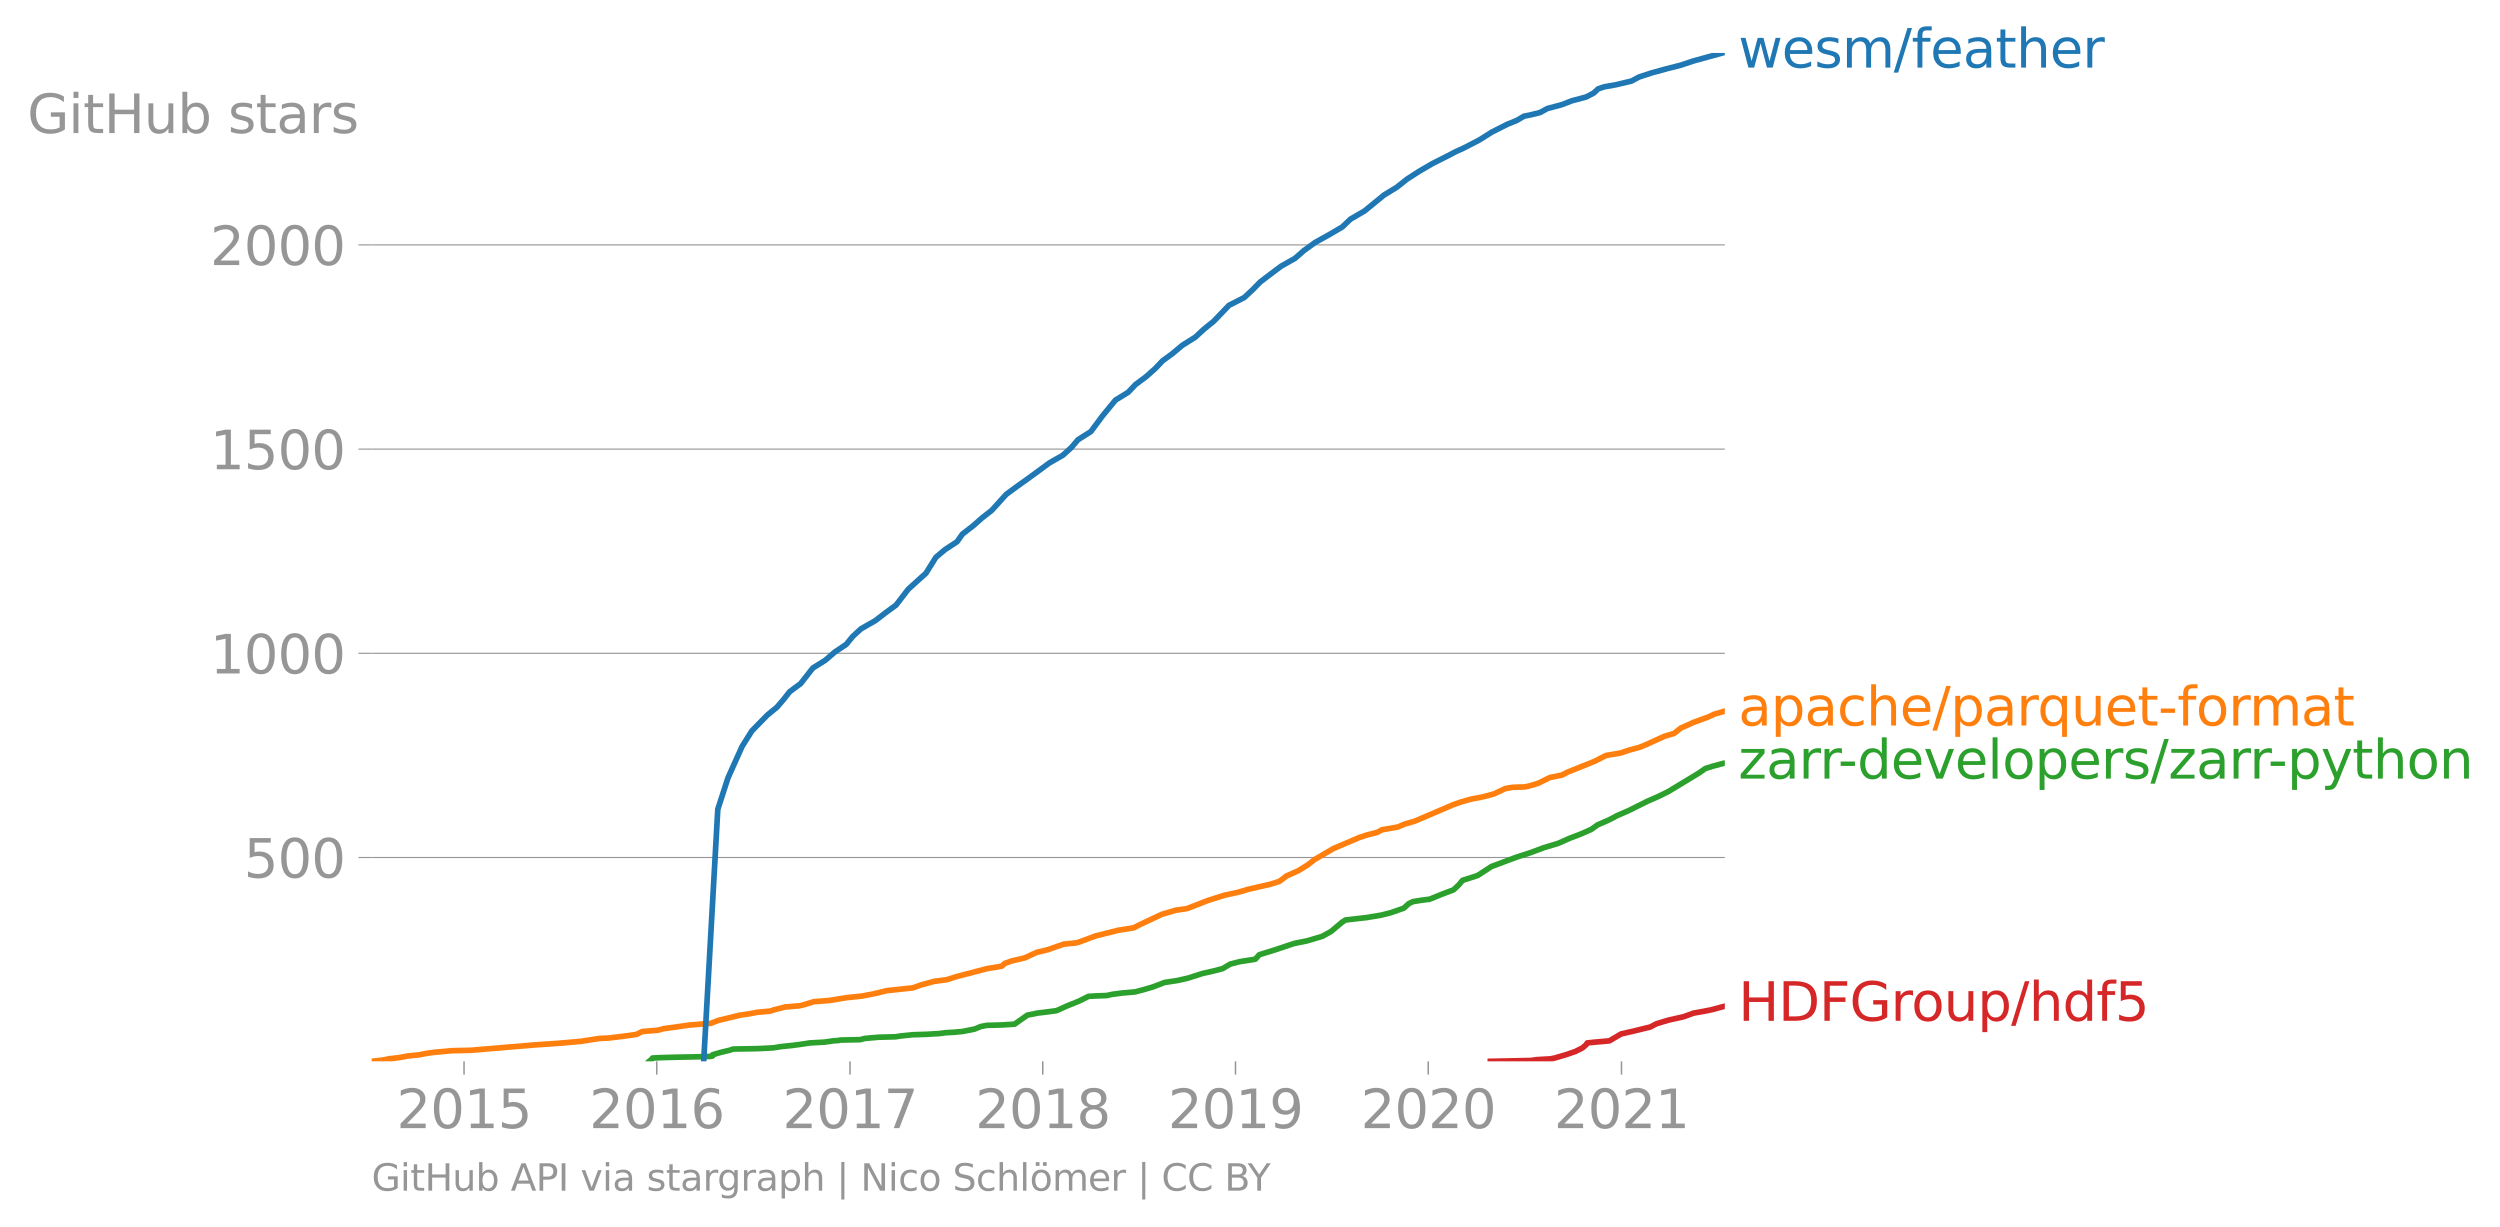 <svg height="431.629" viewBox="0 0 659.766 323.722" width="879.688" xmlns="http://www.w3.org/2000/svg" xmlns:xlink="http://www.w3.org/1999/xlink"><defs><style>*{stroke-linecap:butt;stroke-linejoin:round}</style></defs><g id="figure_1"><path d="M0 323.722h659.766V0H0z" style="fill:none" id="patch_1"/><g id="axes_1"><path d="M98.073 280.087h357.12V13.975H98.073z" style="fill:none" id="patch_2"/><path clip-path="url(#p18b4e121e9)" d="m393.322 280.087 5.462-.108 5.259-.108 1.395-.215 3.755-.216 1.08-.216 2.936-.862 2.526-.862 1.92-.97.982-.862.237-.431 2.125-.216 3.71-.323 3.1-1.833 3.743-.862 3.975-.97 1.627-.862 3.224-.97 3.88-.862 2.677-.97 2.434-.432 2.197-.43 3.627-.97" style="fill:none;stroke:#d62728;stroke-linecap:square;stroke-width:1.5" id="line2d_1"/><g id="matplotlib.axis_1"><g id="xtick_1"><g id="line2d_2"><defs><path d="M0 0v3.5" id="m8e2bc7bca2" style="stroke:#969696;stroke-width:.4"/></defs><use style="fill:#969696;stroke:#969696;stroke-width:.4" x="122.464" xlink:href="#m8e2bc7bca2" y="280.087"/></g><g style="fill:#969696" transform="matrix(.14 0 0 -.14 104.65 297.724)" id="text_1"><defs><path d="M1228 531h2203V0H469v531q359 372 979 998 621 627 780 809 303 340 423 576 121 236 121 464 0 372-261 606-261 235-680 235-297 0-627-103-329-103-704-313v638q381 153 712 231 332 78 607 78 725 0 1156-363 431-362 431-968 0-288-108-546-107-257-392-607-78-91-497-524-418-433-1181-1211z" id="DejaVuSans-32" transform="scale(.016)"/><path d="M2034 4250q-487 0-733-480-245-479-245-1442 0-959 245-1439 246-480 733-480 491 0 736 480 246 480 246 1439 0 963-246 1442-245 480-736 480zm0 500q785 0 1199-621 414-620 414-1801 0-1178-414-1799Q2819-91 2034-91q-784 0-1198 620-414 621-414 1799 0 1181 414 1801 414 621 1198 621z" id="DejaVuSans-30" transform="scale(.016)"/><path d="M794 531h1031v3560L703 3866v575l1116 225h631V531h1031V0H794v531z" id="DejaVuSans-31" transform="scale(.016)"/><path d="M691 4666h2478v-532H1269V2991q137 47 274 70 138 23 276 23 781 0 1237-428 457-428 457-1159 0-753-469-1171Q2575-91 1722-91q-294 0-599 50Q819 9 494 109v635q281-153 581-228t634-75q541 0 856 284 316 284 316 772 0 487-316 771-315 285-856 285-253 0-505-56-251-56-513-175v2344z" id="DejaVuSans-35" transform="scale(.016)"/></defs><use xlink:href="#DejaVuSans-32"/><use x="63.623" xlink:href="#DejaVuSans-30"/><use x="127.246" xlink:href="#DejaVuSans-31"/><use x="190.869" xlink:href="#DejaVuSans-35"/></g></g><g id="xtick_2"><use style="fill:#969696;stroke:#969696;stroke-width:.4" x="173.327" xlink:href="#m8e2bc7bca2" y="280.087" id="line2d_3"/><g style="fill:#969696" transform="matrix(.14 0 0 -.14 155.512 297.724)" id="text_2"><defs><path d="M2113 2584q-425 0-674-291-248-290-248-796 0-503 248-796 249-292 674-292t673 292q248 293 248 796 0 506-248 796-248 291-673 291zm1253 1979v-575q-238 112-480 171-242 60-480 60-625 0-955-422-329-422-376-1275 184 272 462 417 279 145 613 145 703 0 1111-427 408-426 408-1160 0-719-425-1154Q2819-91 2113-91q-810 0-1238 620-428 621-428 1799 0 1106 525 1764t1409 658q238 0 480-47t505-140z" id="DejaVuSans-36" transform="scale(.016)"/></defs><use xlink:href="#DejaVuSans-32"/><use x="63.623" xlink:href="#DejaVuSans-30"/><use x="127.246" xlink:href="#DejaVuSans-31"/><use x="190.869" xlink:href="#DejaVuSans-36"/></g></g><g id="xtick_3"><use style="fill:#969696;stroke:#969696;stroke-width:.4" x="224.329" xlink:href="#m8e2bc7bca2" y="280.087" id="line2d_4"/><g style="fill:#969696" transform="matrix(.14 0 0 -.14 206.514 297.724)" id="text_3"><defs><path d="M525 4666h3000v-269L1831 0h-659l1594 4134H525v532z" id="DejaVuSans-37" transform="scale(.016)"/></defs><use xlink:href="#DejaVuSans-32"/><use x="63.623" xlink:href="#DejaVuSans-30"/><use x="127.246" xlink:href="#DejaVuSans-31"/><use x="190.869" xlink:href="#DejaVuSans-37"/></g></g><g id="xtick_4"><use style="fill:#969696;stroke:#969696;stroke-width:.4" x="275.192" xlink:href="#m8e2bc7bca2" y="280.087" id="line2d_5"/><g style="fill:#969696" transform="matrix(.14 0 0 -.14 257.377 297.724)" id="text_4"><defs><path d="M2034 2216q-450 0-708-241-257-241-257-662 0-422 257-663 258-241 708-241t709 242q260 243 260 662 0 421-258 662-257 241-711 241zm-631 268q-406 100-633 378-226 279-226 679 0 559 398 884 399 325 1092 325 697 0 1094-325t397-884q0-400-227-679-226-278-629-378 456-106 710-416 255-309 255-755 0-679-414-1042Q2806-91 2034-91q-771 0-1186 362-414 363-414 1042 0 446 256 755 257 310 713 416zm-231 997q0-362 226-565 227-203 636-203 407 0 636 203 230 203 230 565 0 363-230 566-229 203-636 203-409 0-636-203-226-203-226-566z" id="DejaVuSans-38" transform="scale(.016)"/></defs><use xlink:href="#DejaVuSans-32"/><use x="63.623" xlink:href="#DejaVuSans-30"/><use x="127.246" xlink:href="#DejaVuSans-31"/><use x="190.869" xlink:href="#DejaVuSans-38"/></g></g><g id="xtick_5"><use style="fill:#969696;stroke:#969696;stroke-width:.4" x="326.055" xlink:href="#m8e2bc7bca2" y="280.087" id="line2d_6"/><g style="fill:#969696" transform="matrix(.14 0 0 -.14 308.24 297.724)" id="text_5"><defs><path d="M703 97v575q238-113 481-172 244-59 479-59 625 0 954 420 330 420 377 1277-181-269-460-413-278-144-615-144-700 0-1108 423-408 424-408 1159 0 718 425 1152 425 435 1131 435 810 0 1236-621 427-620 427-1801 0-1103-524-1761Q2575-91 1691-91q-238 0-482 47Q966 3 703 97zm1256 1978q425 0 673 290 249 291 249 798 0 503-249 795-248 292-673 292t-673-292q-248-292-248-795 0-507 248-798 248-290 673-290z" id="DejaVuSans-39" transform="scale(.016)"/></defs><use xlink:href="#DejaVuSans-32"/><use x="63.623" xlink:href="#DejaVuSans-30"/><use x="127.246" xlink:href="#DejaVuSans-31"/><use x="190.869" xlink:href="#DejaVuSans-39"/></g></g><g id="xtick_6"><use style="fill:#969696;stroke:#969696;stroke-width:.4" x="376.918" xlink:href="#m8e2bc7bca2" y="280.087" id="line2d_7"/><g style="fill:#969696" transform="matrix(.14 0 0 -.14 359.103 297.724)" id="text_6"><use xlink:href="#DejaVuSans-32"/><use x="63.623" xlink:href="#DejaVuSans-30"/><use x="127.246" xlink:href="#DejaVuSans-32"/><use x="190.869" xlink:href="#DejaVuSans-30"/></g></g><g id="xtick_7"><use style="fill:#969696;stroke:#969696;stroke-width:.4" x="427.921" xlink:href="#m8e2bc7bca2" y="280.087" id="line2d_8"/><g style="fill:#969696" transform="matrix(.14 0 0 -.14 410.106 297.724)" id="text_7"><use xlink:href="#DejaVuSans-32"/><use x="63.623" xlink:href="#DejaVuSans-30"/><use x="127.246" xlink:href="#DejaVuSans-32"/><use x="190.869" xlink:href="#DejaVuSans-31"/></g></g></g><g id="matplotlib.axis_2"><g id="ytick_1"><path clip-path="url(#p18b4e121e9)" d="M98.073 226.304h357.12" style="fill:none;stroke:#969696;stroke-linecap:square;stroke-width:.3" id="line2d_9"/><g id="line2d_10"><defs><path d="M0 0h-3.5" id="m3797c0cf6d" style="stroke:#969696;stroke-width:.3"/></defs><use style="fill:#969696;stroke:#969696;stroke-width:.3" x="98.073" xlink:href="#m3797c0cf6d" y="226.304"/></g><g style="fill:#969696" transform="matrix(.14 0 0 -.14 64.35 231.623)" id="text_8"><use xlink:href="#DejaVuSans-35"/><use x="63.623" xlink:href="#DejaVuSans-30"/><use x="127.246" xlink:href="#DejaVuSans-30"/></g></g><g id="ytick_2"><path clip-path="url(#p18b4e121e9)" d="M98.073 172.413h357.12" style="fill:none;stroke:#969696;stroke-linecap:square;stroke-width:.3" id="line2d_11"/><use style="fill:#969696;stroke:#969696;stroke-width:.3" x="98.073" xlink:href="#m3797c0cf6d" y="172.413" id="line2d_12"/><g style="fill:#969696" transform="matrix(.14 0 0 -.14 55.443 177.732)" id="text_9"><use xlink:href="#DejaVuSans-31"/><use x="63.623" xlink:href="#DejaVuSans-30"/><use x="127.246" xlink:href="#DejaVuSans-30"/><use x="190.869" xlink:href="#DejaVuSans-30"/></g></g><g id="ytick_3"><path clip-path="url(#p18b4e121e9)" d="M98.073 118.523h357.12" style="fill:none;stroke:#969696;stroke-linecap:square;stroke-width:.3" id="line2d_13"/><use style="fill:#969696;stroke:#969696;stroke-width:.3" x="98.073" xlink:href="#m3797c0cf6d" y="118.523" id="line2d_14"/><g style="fill:#969696" transform="matrix(.14 0 0 -.14 55.443 123.841)" id="text_10"><use xlink:href="#DejaVuSans-31"/><use x="63.623" xlink:href="#DejaVuSans-35"/><use x="127.246" xlink:href="#DejaVuSans-30"/><use x="190.869" xlink:href="#DejaVuSans-30"/></g></g><g id="ytick_4"><path clip-path="url(#p18b4e121e9)" d="M98.073 64.632h357.12" style="fill:none;stroke:#969696;stroke-linecap:square;stroke-width:.3" id="line2d_15"/><use style="fill:#969696;stroke:#969696;stroke-width:.3" x="98.073" xlink:href="#m3797c0cf6d" y="64.632" id="line2d_16"/><g style="fill:#969696" transform="matrix(.14 0 0 -.14 55.443 69.95)" id="text_11"><use xlink:href="#DejaVuSans-32"/><use x="63.623" xlink:href="#DejaVuSans-30"/><use x="127.246" xlink:href="#DejaVuSans-30"/><use x="190.869" xlink:href="#DejaVuSans-30"/></g></g><g style="fill:#969696" transform="matrix(.14 0 0 -.14 7.2 35.11)" id="text_12"><defs><path d="M3809 666v1253H2778v519h1656V434q-365-259-806-392-440-133-940-133-1094 0-1712 639-617 640-617 1780 0 1144 617 1783 618 639 1712 639 456 0 867-113 411-112 758-331v-672q-350 297-744 447t-828 150q-857 0-1287-478-429-478-429-1425 0-944 429-1422 430-478 1287-478 334 0 596 58 263 58 472 180z" id="DejaVuSans-47" transform="scale(.016)"/><path d="M603 3500h575V0H603v3500zm0 1363h575v-729H603v729z" id="DejaVuSans-69" transform="scale(.016)"/><path d="M1172 4494v-994h1184v-447H1172V1153q0-428 117-550t477-122h590V0h-590q-666 0-919 248-253 249-253 905v1900H172v447h422v994h578z" id="DejaVuSans-74" transform="scale(.016)"/><path d="M628 4666h631V2753h2294v1913h631V0h-631v2222H1259V0H628v4666z" id="DejaVuSans-48" transform="scale(.016)"/><path d="M544 1381v2119h575V1403q0-497 193-746 194-248 582-248 465 0 735 297 271 297 271 810v1984h575V0h-575v538q-209-319-486-474-276-155-642-155-603 0-916 375-312 375-312 1097zm1447 2203z" id="DejaVuSans-75" transform="scale(.016)"/><path d="M3116 1747q0 634-261 995t-717 361q-457 0-718-361t-261-995q0-634 261-995t718-361q456 0 717 361t261 995zM1159 2969q182 312 458 463 277 152 661 152 638 0 1036-506 399-506 399-1331T3314 415Q2916-91 2278-91q-384 0-661 152-276 152-458 464V0H581v4863h578V2969z" id="DejaVuSans-62" transform="scale(.016)"/><path d="M2834 3397v-544q-243 125-506 187-262 63-544 63-428 0-642-131t-214-394q0-200 153-314t616-217l197-44q612-131 870-370t258-667q0-488-386-773Q2250-91 1575-91q-281 0-586 55T347 128v594q319-166 628-249 309-82 613-82 406 0 624 139 219 139 219 392 0 234-158 359-157 125-692 241l-200 47q-534 112-772 345-237 233-237 639 0 494 350 762 350 269 994 269 318 0 599-47 282-46 519-140z" id="DejaVuSans-73" transform="scale(.016)"/><path d="M2194 1759q-697 0-966-159t-269-544q0-306 202-486 202-179 548-179 479 0 768 339t289 901v128h-572zm1147 238V0h-575v531q-197-318-491-470T1556-91q-537 0-855 302-317 302-317 808 0 590 395 890 396 300 1180 300h807v57q0 397-261 614t-733 217q-300 0-585-72-284-72-546-216v532q315 122 612 182 297 61 578 61 760 0 1135-394 375-393 375-1193z" id="DejaVuSans-61" transform="scale(.016)"/><path d="M2631 2963q-97 56-211 82-114 27-251 27-488 0-749-317t-261-911V0H581v3500h578v-544q182 319 472 473 291 155 707 155 59 0 131-8 72-7 159-23l3-590z" id="DejaVuSans-72" transform="scale(.016)"/></defs><use xlink:href="#DejaVuSans-47"/><use x="77.49" xlink:href="#DejaVuSans-69"/><use x="105.273" xlink:href="#DejaVuSans-74"/><use x="144.482" xlink:href="#DejaVuSans-48"/><use x="219.678" xlink:href="#DejaVuSans-75"/><use x="283.057" xlink:href="#DejaVuSans-62"/><use x="346.533" xlink:href="#DejaVuSans-20"/><use x="378.32" xlink:href="#DejaVuSans-73"/><use x="430.42" xlink:href="#DejaVuSans-74"/><use x="469.629" xlink:href="#DejaVuSans-61"/><use x="530.908" xlink:href="#DejaVuSans-72"/><use x="572.021" xlink:href="#DejaVuSans-73"/></g></g><path clip-path="url(#p18b4e121e9)" d="m171.325 280.087.644-.54.227-.323 2.102-.107 3.939-.108 5.543-.108 3.784-.108.483-.107.005-.324 2.205-.647 2.258-.538.962-.324 6.385-.108 2.253-.107 1.998-.108 1.982-.323 3.109-.324 2.426-.323 2.061-.323 3.934-.216 2.175-.323 1.53-.108.346-.108 5.273-.108 1.28-.323 3.67-.323 4.405-.108 1.375-.216 3.072-.323 3.484-.108 3.705-.215 1.555-.216 2.083-.108 2.413-.215 3.237-.647 1.55-.647 1.64-.323 4.054-.108 3.287-.215 3.363-2.372 2.66-.539 2.671-.323 2.375-.323 2.87-1.294 2.966-1.185 2.597-1.294 1.77-.107 2.99-.108 1.511-.323 2.438-.324 3.632-.323 2.408-.647 2.208-.647 3.11-1.185 3.52-.539 2.78-.647 3.7-1.185 2.873-.647 2.473-.647 1.968-1.185 2.515-.647 4.113-.647 1.074-1.185 4.167-1.294 3.528-1.185 1.673-.54 3.27-.646 3.961-1.185 2.333-1.294 2.96-2.479.847-.539 2.757-.323 2.873-.323 3.846-.647 2.523-.647 3.39-1.185 1.291-1.186 1.108-.539 2.005-.323 2.434-.323 3.185-1.294 3.112-1.185 1.371-1.294.978-1.185 4.004-1.294 3.644-2.371 3.177-1.186 3.471-1.293 3.68-1.186 3.453-1.293 3.906-1.186 2.909-1.293 3.082-1.185 2.672-1.186 1.65-1.186 2.983-1.293 2.256-1.186 2.976-1.293 2.38-1.186 2.598-1.293 2.713-1.186 2.653-1.293 4.105-2.479 4.095-2.479 1.686-1.185 2.092-.647 2.425-.647" style="fill:none;stroke:#2ca02c;stroke-linecap:square;stroke-width:1.5" id="line2d_17"/><path clip-path="url(#p18b4e121e9)" d="m98.073 280.087 2.934-.324 1.56-.323 2.702-.323 2.342-.431 3.115-.324 1.54-.323 2.26-.324 4.7-.43 4.968-.108 16.703-1.402 6.262-.43 6.16-.54 4.903-.754 2.378-.108 4.425-.539 2.98-.43 1.47-.755 4.037-.324 1.66-.43 6.956-.97 5.433-.432 1.945-.754 5.751-1.402 2.304-.323 2.242-.431 3.483-.323.92-.324 2.963-.754 3.835-.324 1.312-.323 2.443-.754 4.082-.324 4.646-.754 4.099-.431 3.322-.647 3.047-.754 6.975-.755 2.115-.754 3.56-.97 3.298-.432 2.326-.754 8.258-2.156 3.868-.646.866-.755 1.819-.647 3.298-.754 3.285-1.509 2.768-.647 4.343-1.509 3.307-.323 1.313-.431 3.755-1.401 6.024-1.51 4.062-.646 1.464-.754 5.945-2.803 3.656-1.077 2.999-.432 5.538-2.155 4.448-1.401 3.522-.755 2.545-.754 6.073-1.401 2.314-.755 1.83-1.401 3.154-1.401 2.429-1.51 1.787-1.4 4.985-2.91 6.83-2.91 1.932-.647 2.932-.755 1.118-.646 4.277-.755 1.725-.754 2.637-.755 6.808-2.91 3.256-1.401 2.13-.754 2.676-.755 3.28-.647 2.82-.754 2.96-1.401 1.94-.324 3.218-.107 1.06-.216 2.494-.754 3.048-1.51 3.193-.646 1.43-.754 7.253-2.91 2.938-1.51 3.848-.646 2.232-.755 2.77-.754 1.845-.755 4.728-2.155 2.545-.755 1.758-1.4 3.363-1.51 3.825-1.4 1.618-.755 2.585-.755h0" style="fill:none;stroke:#ff7f0e;stroke-linecap:square;stroke-width:1.5" id="line2d_18"/><g style="fill:#1f77b4" transform="matrix(.14 0 0 -.14 458.764 17.838)" id="text_13"><defs><path d="M269 3500h575l719-2731 715 2731h678l719-2731 716 2731h575L4050 0h-678l-753 2869L1863 0h-679L269 3500z" id="DejaVuSans-77" transform="scale(.016)"/><path d="M3597 1894v-281H953q38-594 358-905t892-311q331 0 642 81t618 244V178Q3153 47 2828-22t-659-69q-838 0-1327 487-489 488-489 1320 0 859 464 1363 464 505 1252 505 706 0 1117-455 411-454 411-1235zm-575 169q-6 471-264 752-258 282-683 282-481 0-770-272t-333-766l2050 4z" id="DejaVuSans-65" transform="scale(.016)"/><path d="M3328 2828q216 388 516 572t706 184q547 0 844-383 297-382 297-1088V0h-578v2094q0 503-179 746-178 244-543 244-447 0-707-297-259-296-259-809V0h-578v2094q0 506-178 748t-550 242q-441 0-701-298-259-298-259-808V0H581v3500h578v-544q197 322 472 475t653 153q382 0 649-194 267-193 395-562z" id="DejaVuSans-6d" transform="scale(.016)"/><path d="M1625 4666h531L531-594H0l1625 5260z" id="DejaVuSans-2f" transform="scale(.016)"/><path d="M2375 4863v-479h-550q-309 0-430-125-120-125-120-450v-309h947v-447h-947V0H697v3053H147v447h550v244q0 584 272 851 272 268 862 268h544z" id="DejaVuSans-66" transform="scale(.016)"/><path d="M3513 2113V0h-575v2094q0 497-194 743-194 247-581 247-466 0-735-297-269-296-269-809V0H581v4863h578V2956q207 316 486 472 280 156 646 156 603 0 912-373 310-373 310-1098z" id="DejaVuSans-68" transform="scale(.016)"/></defs><use xlink:href="#DejaVuSans-77"/><use x="81.787" xlink:href="#DejaVuSans-65"/><use x="143.311" xlink:href="#DejaVuSans-73"/><use x="195.41" xlink:href="#DejaVuSans-6d"/><use x="292.822" xlink:href="#DejaVuSans-2f"/><use x="326.514" xlink:href="#DejaVuSans-66"/><use x="361.719" xlink:href="#DejaVuSans-65"/><use x="423.242" xlink:href="#DejaVuSans-61"/><use x="484.521" xlink:href="#DejaVuSans-74"/><use x="523.73" xlink:href="#DejaVuSans-68"/><use x="587.109" xlink:href="#DejaVuSans-65"/><use x="648.633" xlink:href="#DejaVuSans-72"/></g><g style="fill:#ff7f0e" transform="matrix(.14 0 0 -.14 458.764 191.48)" id="text_14"><defs><path d="M1159 525v-1856H581v4831h578v-531q182 312 458 463 277 152 661 152 638 0 1036-506 399-506 399-1331T3314 415Q2916-91 2278-91q-384 0-661 152-276 152-458 464zm1957 1222q0 634-261 995t-717 361q-457 0-718-361t-261-995q0-634 261-995t718-361q456 0 717 361t261 995z" id="DejaVuSans-70" transform="scale(.016)"/><path d="M3122 3366v-538q-244 135-489 202t-495 67q-560 0-870-355-309-354-309-995t309-996q310-354 870-354 250 0 495 67t489 202V134Q2881 22 2623-34q-257-57-548-57-791 0-1257 497-465 497-465 1341 0 856 470 1346 471 491 1290 491 265 0 518-55 253-54 491-163z" id="DejaVuSans-63" transform="scale(.016)"/><path d="M947 1747q0-634 261-995t717-361q456 0 718 361 263 361 263 995t-263 995q-262 361-718 361t-717-361q-261-361-261-995zM2906 525q-181-312-458-464-276-152-664-152-634 0-1033 506-398 507-398 1332t398 1331q399 506 1033 506 388 0 664-152 277-151 458-463v531h575v-4831h-575V525z" id="DejaVuSans-71" transform="scale(.016)"/><path d="M313 2009h1684v-512H313v512z" id="DejaVuSans-2d" transform="scale(.016)"/><path d="M1959 3097q-462 0-731-361t-269-989q0-628 267-989 268-361 733-361 460 0 728 362 269 363 269 988 0 622-269 986-268 364-728 364zm0 487q750 0 1178-488 429-487 429-1349 0-859-429-1349Q2709-91 1959-91q-753 0-1180 489-426 490-426 1349 0 862 426 1349 427 488 1180 488z" id="DejaVuSans-6f" transform="scale(.016)"/></defs><use xlink:href="#DejaVuSans-61"/><use x="61.279" xlink:href="#DejaVuSans-70"/><use x="124.756" xlink:href="#DejaVuSans-61"/><use x="186.035" xlink:href="#DejaVuSans-63"/><use x="241.016" xlink:href="#DejaVuSans-68"/><use x="304.395" xlink:href="#DejaVuSans-65"/><use x="365.918" xlink:href="#DejaVuSans-2f"/><use x="399.609" xlink:href="#DejaVuSans-70"/><use x="463.086" xlink:href="#DejaVuSans-61"/><use x="524.365" xlink:href="#DejaVuSans-72"/><use x="563.729" xlink:href="#DejaVuSans-71"/><use x="627.205" xlink:href="#DejaVuSans-75"/><use x="690.584" xlink:href="#DejaVuSans-65"/><use x="752.107" xlink:href="#DejaVuSans-74"/><use x="791.316" xlink:href="#DejaVuSans-2d"/><use x="827.4" xlink:href="#DejaVuSans-66"/><use x="862.605" xlink:href="#DejaVuSans-6f"/><use x="923.787" xlink:href="#DejaVuSans-72"/><use x="963.15" xlink:href="#DejaVuSans-6d"/><use x="1060.563" xlink:href="#DejaVuSans-61"/><use x="1121.842" xlink:href="#DejaVuSans-74"/></g><g style="fill:#2ca02c" transform="matrix(.14 0 0 -.14 458.764 205.48)" id="text_15"><defs><path d="M353 3500h2731v-525L922 459h2162V0H275v525l2163 2516H353v459z" id="DejaVuSans-7a" transform="scale(.016)"/><path d="M2906 2969v1894h575V0h-575v525q-181-312-458-464-276-152-664-152-634 0-1033 506-398 507-398 1332t398 1331q399 506 1033 506 388 0 664-152 277-151 458-463zM947 1747q0-634 261-995t717-361q456 0 718 361 263 361 263 995t-263 995q-262 361-718 361t-717-361q-261-361-261-995z" id="DejaVuSans-64" transform="scale(.016)"/><path d="M191 3500h609L1894 563l1094 2937h609L2284 0h-781L191 3500z" id="DejaVuSans-76" transform="scale(.016)"/><path d="M603 4863h575V0H603v4863z" id="DejaVuSans-6c" transform="scale(.016)"/><path d="M2059-325q-243-625-475-815-231-191-618-191H506v481h338q237 0 368 113 132 112 291 531l103 262L191 3500h609L1894 763l1094 2737h609L2059-325z" id="DejaVuSans-79" transform="scale(.016)"/><path d="M3513 2113V0h-575v2094q0 497-194 743-194 247-581 247-466 0-735-297-269-296-269-809V0H581v3500h578v-544q207 316 486 472 280 156 646 156 603 0 912-373 310-373 310-1098z" id="DejaVuSans-6e" transform="scale(.016)"/></defs><use xlink:href="#DejaVuSans-7a"/><use x="52.49" xlink:href="#DejaVuSans-61"/><use x="113.77" xlink:href="#DejaVuSans-72"/><use x="153.133" xlink:href="#DejaVuSans-72"/><use x="187.871" xlink:href="#DejaVuSans-2d"/><use x="223.955" xlink:href="#DejaVuSans-64"/><use x="287.432" xlink:href="#DejaVuSans-65"/><use x="348.955" xlink:href="#DejaVuSans-76"/><use x="408.135" xlink:href="#DejaVuSans-65"/><use x="469.658" xlink:href="#DejaVuSans-6c"/><use x="497.441" xlink:href="#DejaVuSans-6f"/><use x="558.623" xlink:href="#DejaVuSans-70"/><use x="622.1" xlink:href="#DejaVuSans-65"/><use x="683.623" xlink:href="#DejaVuSans-72"/><use x="724.736" xlink:href="#DejaVuSans-73"/><use x="776.836" xlink:href="#DejaVuSans-2f"/><use x="810.527" xlink:href="#DejaVuSans-7a"/><use x="863.018" xlink:href="#DejaVuSans-61"/><use x="924.297" xlink:href="#DejaVuSans-72"/><use x="963.66" xlink:href="#DejaVuSans-72"/><use x="998.398" xlink:href="#DejaVuSans-2d"/><use x="1034.482" xlink:href="#DejaVuSans-70"/><use x="1097.959" xlink:href="#DejaVuSans-79"/><use x="1157.139" xlink:href="#DejaVuSans-74"/><use x="1196.348" xlink:href="#DejaVuSans-68"/><use x="1259.727" xlink:href="#DejaVuSans-6f"/><use x="1320.908" xlink:href="#DejaVuSans-6e"/></g><g style="fill:#d62728" transform="matrix(.14 0 0 -.14 458.764 269.4)" id="text_16"><defs><path d="M1259 4147V519h763q966 0 1414 437 448 438 448 1382 0 937-448 1373t-1414 436h-763zm-631 519h1297q1356 0 1990-564 635-564 635-1764 0-1207-638-1773Q3275 0 1925 0H628v4666z" id="DejaVuSans-44" transform="scale(.016)"/><path d="M628 4666h2681v-532H1259V2759h1850v-531H1259V0H628v4666z" id="DejaVuSans-46" transform="scale(.016)"/></defs><use xlink:href="#DejaVuSans-48"/><use x="75.195" xlink:href="#DejaVuSans-44"/><use x="152.197" xlink:href="#DejaVuSans-46"/><use x="209.717" xlink:href="#DejaVuSans-47"/><use x="287.207" xlink:href="#DejaVuSans-72"/><use x="326.07" xlink:href="#DejaVuSans-6f"/><use x="387.252" xlink:href="#DejaVuSans-75"/><use x="450.631" xlink:href="#DejaVuSans-70"/><use x="514.107" xlink:href="#DejaVuSans-2f"/><use x="547.799" xlink:href="#DejaVuSans-68"/><use x="611.178" xlink:href="#DejaVuSans-64"/><use x="674.654" xlink:href="#DejaVuSans-66"/><use x="709.859" xlink:href="#DejaVuSans-35"/></g><g style="fill:#969696" transform="matrix(.097 0 0 -.097 98.073 314.23)" id="text_17"><defs><path d="m2188 4044-857-2322h1716l-859 2322zm-357 622h716L4325 0h-656l-425 1197H1141L716 0H50l1781 4666z" id="DejaVuSans-41" transform="scale(.016)"/><path d="M1259 4147V2394h794q441 0 681 228 241 228 241 650 0 419-241 647-240 228-681 228h-794zm-631 519h1425q785 0 1186-355 402-355 402-1039 0-691-402-1044-401-353-1186-353h-794V0H628v4666z" id="DejaVuSans-50" transform="scale(.016)"/><path d="M628 4666h631V0H628v4666z" id="DejaVuSans-49" transform="scale(.016)"/><path d="M2906 1791q0 625-258 968-257 344-723 344-462 0-720-344-258-343-258-968 0-622 258-966t720-344q466 0 723 344 258 344 258 966zm575-1357q0-893-397-1329-396-436-1215-436-303 0-572 45t-522 139v559q253-137 500-202 247-66 503-66 566 0 847 295t281 892v285q-178-310-456-463T1784 0Q1141 0 747 490 353 981 353 1791q0 812 394 1302 394 491 1037 491 388 0 666-153t456-462v531h575V434z" id="DejaVuSans-67" transform="scale(.016)"/><path d="M1344 4891v-6400H813v6400h531z" id="DejaVuSans-7c" transform="scale(.016)"/><path d="M628 4666h850L3547 763v3903h612V0h-850L1241 3903V0H628v4666z" id="DejaVuSans-4e" transform="scale(.016)"/><path d="M3425 4513v-616q-359 172-678 256-319 85-616 85-515 0-795-200t-280-569q0-310 186-468 186-157 705-254l381-78q706-135 1042-474t336-907q0-679-455-1029Q2797-91 1919-91q-331 0-705 75-373 75-773 222v650q384-215 753-325 369-109 725-109 540 0 834 212 294 213 294 607 0 343-211 537t-692 291l-385 75q-706 140-1022 440-315 300-315 835 0 619 436 975t1201 356q329 0 669-60 341-59 697-177z" id="DejaVuSans-53" transform="scale(.016)"/><path d="M1959 3097q-462 0-731-361t-269-989q0-628 267-989 268-361 733-361 460 0 728 362 269 363 269 988 0 622-269 986-268 364-728 364zm0 487q750 0 1178-488 429-487 429-1349 0-859-429-1349Q2709-91 1959-91q-753 0-1180 489-426 490-426 1349 0 862 426 1349 427 488 1180 488zm295 1266h634v-631h-634v631zm-1222 0h634v-631h-634v631z" id="DejaVuSans-f6" transform="scale(.016)"/><path d="M4122 4306v-665q-319 297-680 443-361 147-767 147-800 0-1225-489t-425-1414q0-922 425-1411t1225-489q406 0 767 147t680 444V359q-331-225-702-338-370-112-782-112-1060 0-1670 648-609 649-609 1771 0 1125 609 1773 610 649 1670 649 418 0 788-111 371-111 696-333z" id="DejaVuSans-43" transform="scale(.016)"/><path d="M1259 2228V519h1013q509 0 754 211 246 211 246 645 0 438-246 645-245 208-754 208H1259zm0 1919V2741h935q462 0 688 173 227 174 227 530 0 353-227 528-226 175-688 175h-935zm-631 519h1613q722 0 1112-300 391-300 391-853 0-429-200-682t-588-315q466-100 724-418 258-317 258-792 0-625-425-966Q3088 0 2303 0H628v4666z" id="DejaVuSans-42" transform="scale(.016)"/><path d="M-13 4666h679l1293-1919 1285 1919h678L2272 2222V0h-634v2222L-13 4666z" id="DejaVuSans-59" transform="scale(.016)"/></defs><use xlink:href="#DejaVuSans-47"/><use x="77.49" xlink:href="#DejaVuSans-69"/><use x="105.273" xlink:href="#DejaVuSans-74"/><use x="144.482" xlink:href="#DejaVuSans-48"/><use x="219.678" xlink:href="#DejaVuSans-75"/><use x="283.057" xlink:href="#DejaVuSans-62"/><use x="346.533" xlink:href="#DejaVuSans-20"/><use x="378.32" xlink:href="#DejaVuSans-41"/><use x="446.729" xlink:href="#DejaVuSans-50"/><use x="507.031" xlink:href="#DejaVuSans-49"/><use x="536.523" xlink:href="#DejaVuSans-20"/><use x="568.311" xlink:href="#DejaVuSans-76"/><use x="627.49" xlink:href="#DejaVuSans-69"/><use x="655.273" xlink:href="#DejaVuSans-61"/><use x="716.553" xlink:href="#DejaVuSans-20"/><use x="748.34" xlink:href="#DejaVuSans-73"/><use x="800.439" xlink:href="#DejaVuSans-74"/><use x="839.648" xlink:href="#DejaVuSans-61"/><use x="900.928" xlink:href="#DejaVuSans-72"/><use x="940.291" xlink:href="#DejaVuSans-67"/><use x="1003.768" xlink:href="#DejaVuSans-72"/><use x="1044.881" xlink:href="#DejaVuSans-61"/><use x="1106.16" xlink:href="#DejaVuSans-70"/><use x="1169.637" xlink:href="#DejaVuSans-68"/><use x="1233.016" xlink:href="#DejaVuSans-20"/><use x="1264.803" xlink:href="#DejaVuSans-7c"/><use x="1298.494" xlink:href="#DejaVuSans-20"/><use x="1330.281" xlink:href="#DejaVuSans-4e"/><use x="1405.086" xlink:href="#DejaVuSans-69"/><use x="1432.869" xlink:href="#DejaVuSans-63"/><use x="1487.85" xlink:href="#DejaVuSans-6f"/><use x="1549.031" xlink:href="#DejaVuSans-20"/><use x="1580.818" xlink:href="#DejaVuSans-53"/><use x="1644.295" xlink:href="#DejaVuSans-63"/><use x="1699.275" xlink:href="#DejaVuSans-68"/><use x="1762.654" xlink:href="#DejaVuSans-6c"/><use x="1790.438" xlink:href="#DejaVuSans-f6"/><use x="1851.619" xlink:href="#DejaVuSans-6d"/><use x="1949.031" xlink:href="#DejaVuSans-65"/><use x="2010.555" xlink:href="#DejaVuSans-72"/><use x="2051.668" xlink:href="#DejaVuSans-20"/><use x="2083.455" xlink:href="#DejaVuSans-7c"/><use x="2117.146" xlink:href="#DejaVuSans-20"/><use x="2148.934" xlink:href="#DejaVuSans-43"/><use x="2218.758" xlink:href="#DejaVuSans-43"/><use x="2288.582" xlink:href="#DejaVuSans-20"/><use x="2320.369" xlink:href="#DejaVuSans-42"/><use x="2383.473" xlink:href="#DejaVuSans-59"/></g><path clip-path="url(#p18b4e121e9)" d="m185.706 280.087 3.726-66.501 2.687-8.3 3.726-8.299 2.572-4.095 4.114-4.204 2.512-2.048 1.75-2.048 1.612-2.047 2.902-2.156 3.21-4.096 3.281-2.048 2.5-2.155 3.045-2.048 1.666-2.048 2.216-2.048 3.785-2.155 2.649-2.048 2.807-2.048 3.228-4.203 2.262-2.048 2.4-2.156 2.623-4.203 2.427-2.048 3.133-2.048 1.466-2.048 2.786-2.156 2.315-2.047 2.618-2.048 3.801-4.204 2.78-2.048 2.872-2.047 2.806-2.048 2.929-2.156 3.588-2.048 2.254-2.048 1.737-2.047 3.405-2.156 3.035-4.096 3.449-4.203 3.34-2.048 1.936-2.048 2.76-2.048 2.429-2.155 1.95-2.048 2.775-2.048 2.43-2.048 3.44-2.156 2.202-2.047 2.663-2.156 4.03-4.203 4.02-2.048 2.198-2.048 2-2.048 2.835-2.156 2.732-2.047 3.64-2.048 2.336-2.048 2.99-2.156 3.686-2.048 3.484-2.047 2.139-2.048 3.707-2.156 2.513-2.048 2.626-2.155 3.363-2.048 2.72-2.156 3.175-2.048 3.511-2.048 4.058-2.047 2.063-1.078 2.353-1.078 3.95-2.048 3.249-2.048 4.037-2.048 2.636-1.077 1.81-1.078 2.082-.431 2.168-.54 1.98-1.077 3.68-.97 2.811-1.078 3.69-.97 2.048-1.078 1.136-1.078 1.618-.538 3.055-.54 4.097-.97 2.025-1.077 3.287-1.078 3.926-1.078 3.808-.97 3.222-1.078 3.895-1.077 3.923-1.078" style="fill:none;stroke:#1f77b4;stroke-linecap:square;stroke-width:1.5" id="line2d_19"/></g></g><defs><clipPath id="p18b4e121e9"><path d="M98.073 13.975h357.12v266.112H98.073z"/></clipPath></defs></svg>